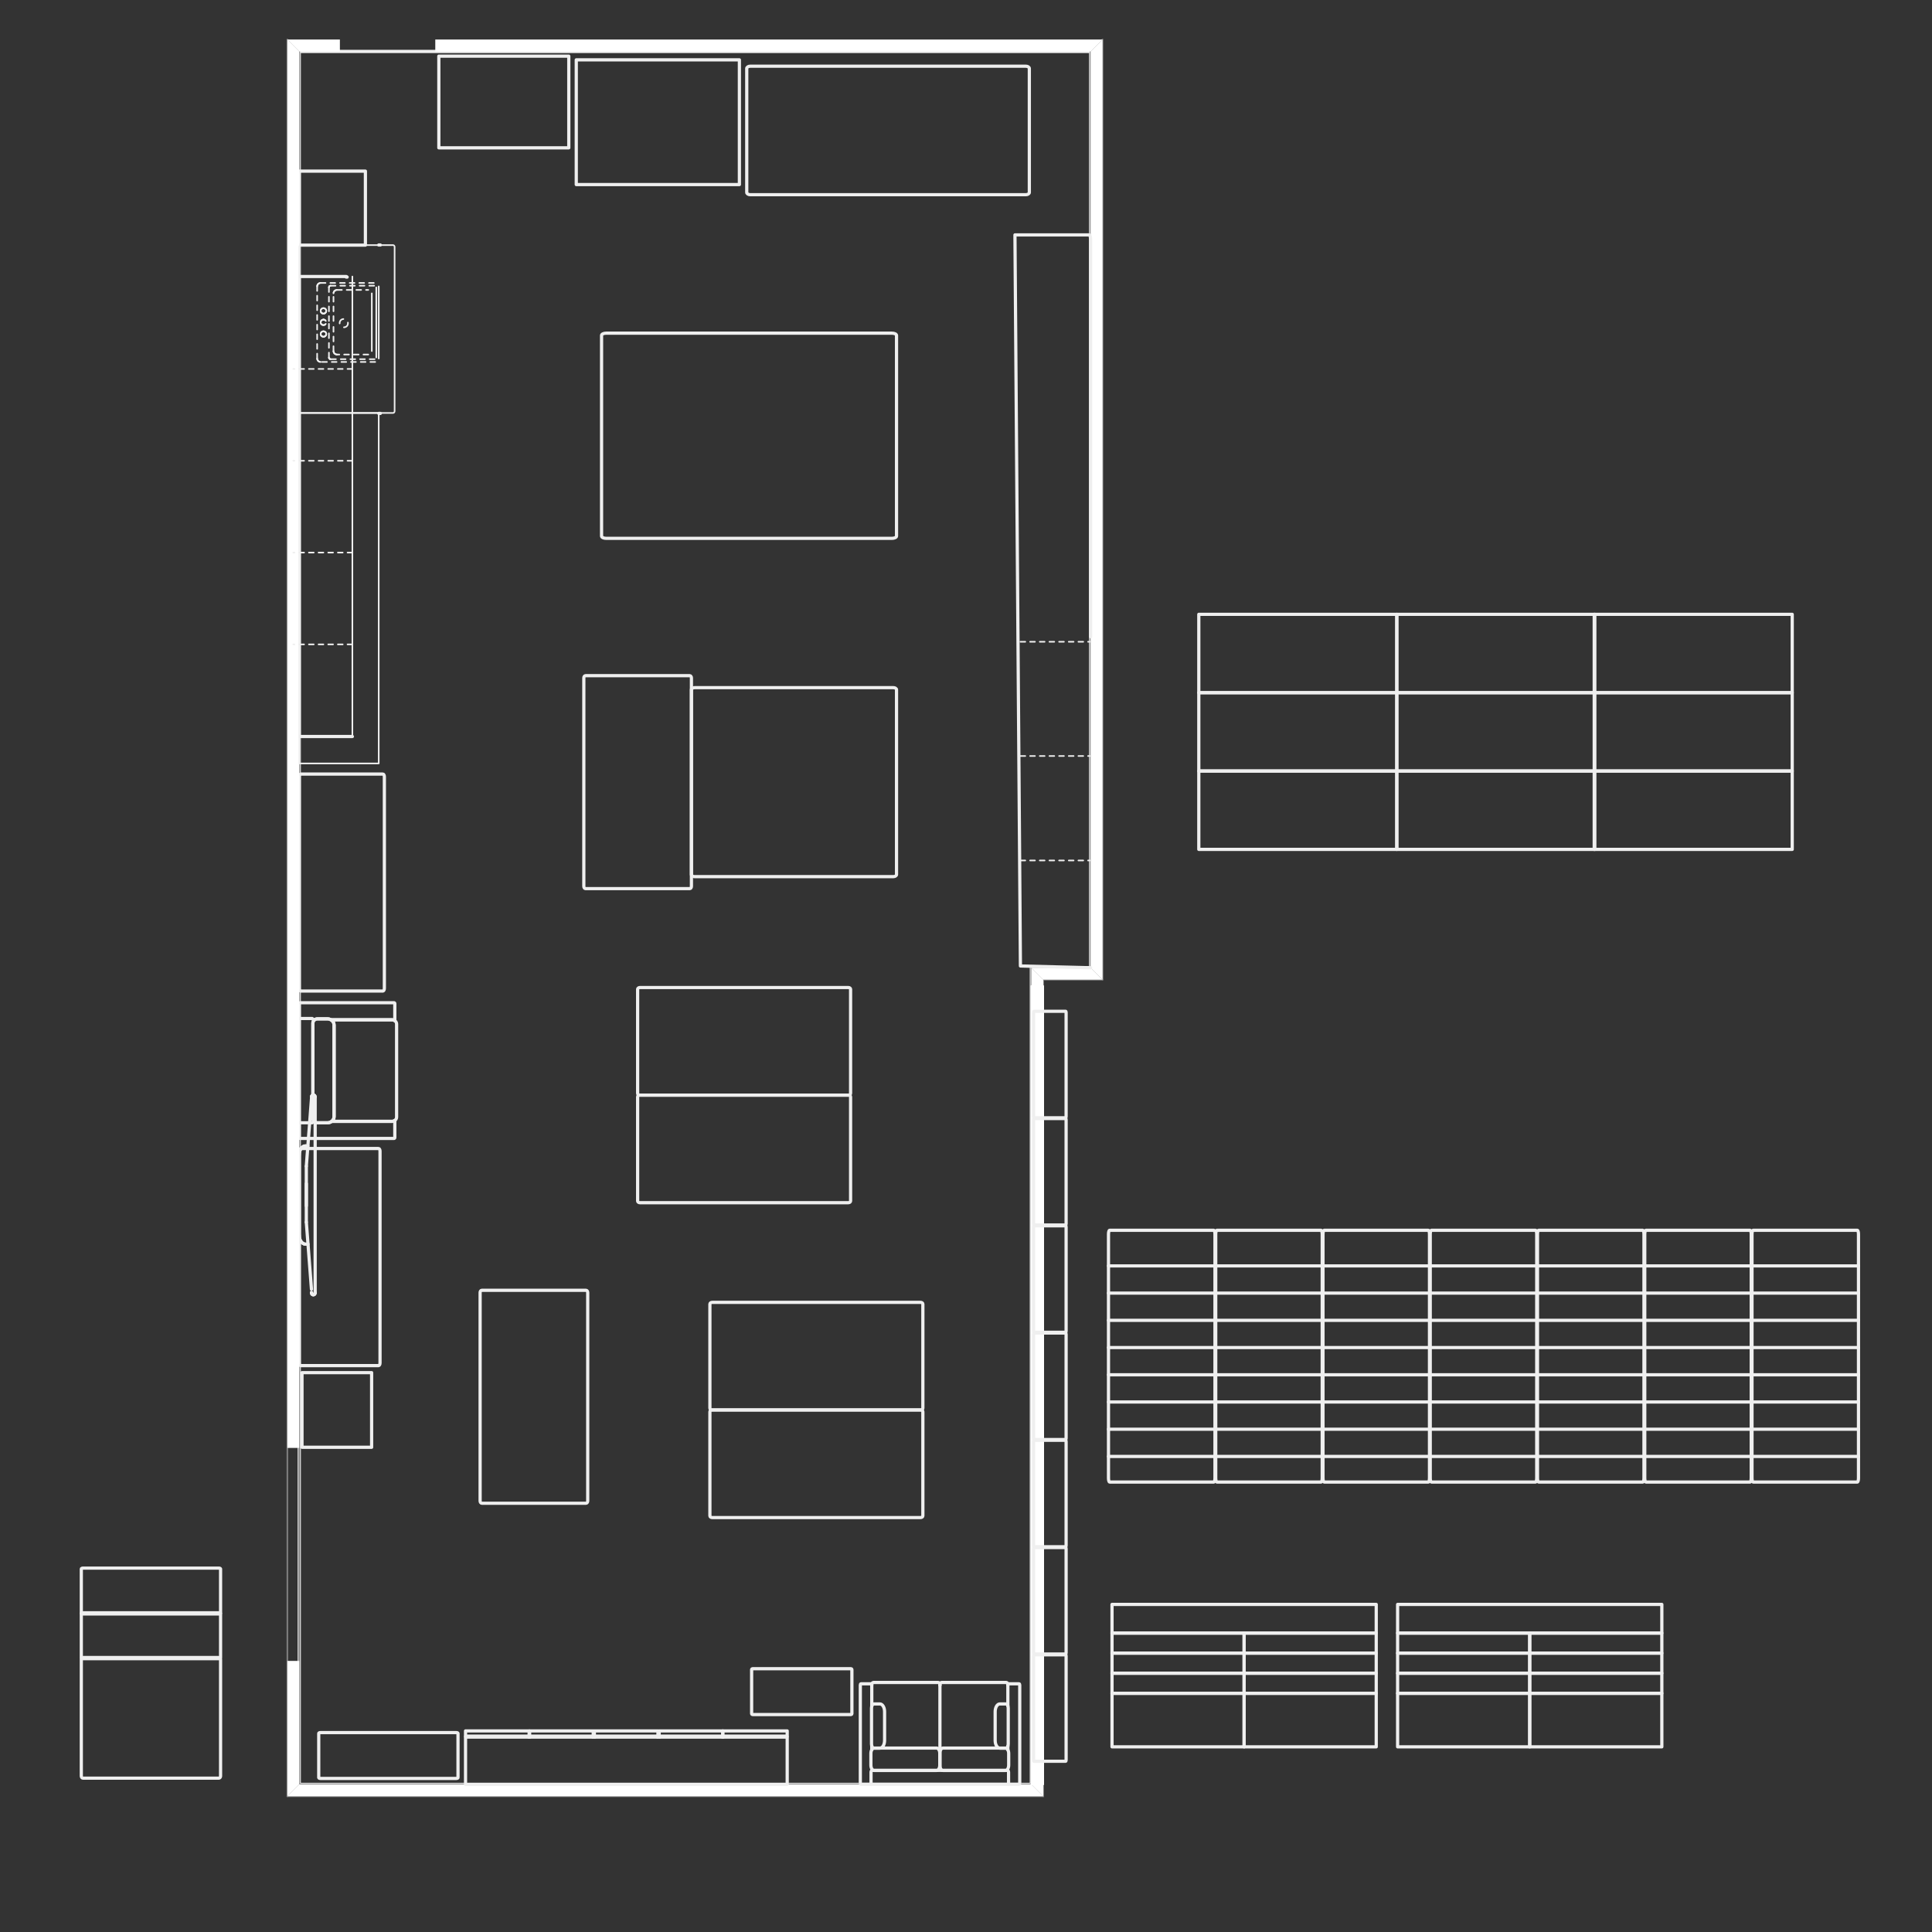 <?xml version="1.0" encoding="UTF-8"?>
<svg xmlns="http://www.w3.org/2000/svg" width="864" height="864" viewBox="0 0 864 864">
  <rect x="0" y="0" width="864" height="864" fill="#333333" stroke="none"/>
  <defs>
    <style>
      .cls-1 {
        stroke: gray;
      }

      .cls-1, .cls-2, .cls-3, .cls-4, .cls-5, .cls-6, .cls-7 {
        fill: none;
        stroke-linecap: round;
        stroke-linejoin: round;
      }

      .cls-1, .cls-4, .cls-5 {
        stroke-width: .71px;
      }

      .cls-8 {
        fill-rule: evenodd;
      }

      .cls-8, .cls-9 {
        fill: #fff;
      }

      .cls-2 {
        stroke-dasharray: 2.16;
      }

      .cls-2, .cls-3 {
        stroke-width: .71px;
      }

      .cls-2, .cls-3, .cls-5, .cls-6, .cls-7 {
        stroke: #efefef;
      }

      .cls-3 {
        stroke-dasharray: 2.88;
      }

      .cls-4 {
        stroke: #fff;
      }

      .cls-6 {
        stroke-width: .72px;
      }

      .cls-7 {
        stroke-width: 1.44px;
      }
    </style>
  </defs>
  <g id="Poly-Rooms">
    <g id="LWPOLYLINE">
      <polyline class="cls-7" points="133.83 23.01 133.83 797.99 461.23 797.99 461.23 432.79 487.74 432.79 487.74 23.01 133.83 23.01"/>
    </g>
  </g>
  <g id="Poly-Walls">
    <g id="LWPOLYLINE-2" data-name="LWPOLYLINE">
      <polyline class="cls-1" points="133.83 797.99 133.83 23.01 128.51 17.68 128.51 803.31 133.83 797.99"/>
    </g>
    <g id="LWPOLYLINE-3" data-name="LWPOLYLINE">
      <polyline class="cls-1" points="487.74 23.01 487.74 432.79 493.06 438.11 493.06 17.68 487.74 23.01"/>
    </g>
    <g id="LWPOLYLINE-4" data-name="LWPOLYLINE">
      <polyline class="cls-1" points="461.23 432.79 461.23 797.99 466.55 803.31 466.55 438.11 461.23 432.79"/>
    </g>
    <g id="LWPOLYLINE-5" data-name="LWPOLYLINE">
      <polyline class="cls-1" points="461.23 797.99 133.83 797.99 128.51 803.31 466.55 803.31 461.23 797.99"/>
    </g>
    <g id="LWPOLYLINE-6" data-name="LWPOLYLINE">
      <polyline class="cls-1" points="487.74 432.79 461.23 432.79 466.55 438.11 493.06 438.11 487.74 432.79"/>
    </g>
  </g>
  <g id="Poly-WallsHatch">
    <g id="HATCH">
      <polygon class="cls-8" points="487.74 23.01 487.74 432.79 493.06 438.11 493.06 17.68 487.74 23.01"/>
    </g>
    <g id="HATCH-2" data-name="HATCH">
      <polygon class="cls-8" points="461.23 432.79 461.23 797.99 466.55 803.31 466.55 438.11 461.23 432.79"/>
    </g>
    <g id="HATCH-3" data-name="HATCH">
      <polyline class="cls-8" points="466.55 803.31 461.23 797.99 133.83 797.99 128.51 803.31"/>
    </g>
    <g id="HATCH-4" data-name="HATCH">
      <polygon class="cls-8" points="487.74 432.79 461.23 432.79 466.55 438.11 493.06 438.11 487.74 432.79"/>
    </g>
  </g>
  <g id="Poly-Doors">
    <g id="LWPOLYLINE-7" data-name="LWPOLYLINE">
      <polyline class="cls-4" points="466.55 440.94 461.23 440.94 461.23 797.99 466.55 797.99 466.55 440.94"/>
    </g>
    <g id="HATCH-5" data-name="HATCH">
      <rect class="cls-9" x="461.23" y="440.94" width="5.32" height="357.05"/>
    </g>
    <g>
      <polygon class="cls-9" points="128.51 17.68 133.83 23.01 152 23.01 152 17.68 128.51 17.68"/>
      <polygon class="cls-9" points="493.06 17.68 194.66 17.68 194.66 23.01 487.74 23.01 493.06 17.68"/>
    </g>
  </g>
  <g id="Poly-Furniture">
    <g id="SPLINE">
      <path class="cls-7" d="M133.84,347.36v94.64c0,.66.3,1.2.67,1.2h36.71c.37,0,.67-.54.67-1.2v-94.64c0-.66-.3-1.2-.67-1.2h-36.71c-.37,0-.67.54-.67,1.2Z"/>
    </g>
    <g id="SPLINE-2" data-name="SPLINE">
      <path class="cls-7" d="M487.73,284.75V107.3c0-1.24-.27-2.25-.61-2.25h-33.23l2.45,326.94,31.39.79"/>
    </g>
    <g id="LINE">
      <line class="cls-7" x1="139.29" y1="576.57" x2="136.99" y2="546.57"/>
    </g>
    <g id="LINE-2" data-name="LINE">
      <line class="cls-7" x1="136.99" y1="546.57" x2="136.99" y2="521.53"/>
    </g>
    <g id="LINE-3" data-name="LINE">
      <line class="cls-7" x1="136.99" y1="521.53" x2="139.29" y2="491.53"/>
    </g>
    <g id="LINE-4" data-name="LINE">
      <line class="cls-7" x1="139.29" y1="491.53" x2="139.29" y2="491.53"/>
    </g>
    <g id="LINE-5" data-name="LINE">
      <line class="cls-7" x1="139.29" y1="490.71" x2="139.35" y2="490.33"/>
    </g>
    <g id="LINE-6" data-name="LINE">
      <line class="cls-7" x1="139.35" y1="490.33" x2="139.5" y2="490.02"/>
    </g>
    <g id="LINE-7" data-name="LINE">
      <line class="cls-7" x1="139.5" y1="490.02" x2="139.72" y2="489.82"/>
    </g>
    <g id="LINE-8" data-name="LINE">
      <line class="cls-7" x1="139.72" y1="489.82" x2="139.99" y2="489.74"/>
    </g>
    <g id="LINE-9" data-name="LINE">
      <line class="cls-7" x1="139.99" y1="489.74" x2="140.24" y2="489.74"/>
    </g>
    <g id="LINE-10" data-name="LINE">
      <line class="cls-7" x1="140.24" y1="489.74" x2="140.52" y2="489.82"/>
    </g>
    <g id="LINE-11" data-name="LINE">
      <line class="cls-7" x1="140.52" y1="489.82" x2="140.74" y2="490.02"/>
    </g>
    <g id="LINE-12" data-name="LINE">
      <line class="cls-7" x1="140.74" y1="490.02" x2="140.89" y2="490.33"/>
    </g>
    <g id="LINE-13" data-name="LINE">
      <line class="cls-7" x1="140.89" y1="490.33" x2="140.94" y2="490.71"/>
    </g>
    <g id="LINE-14" data-name="LINE">
      <line class="cls-7" x1="140.94" y1="490.71" x2="140.94" y2="578.02"/>
    </g>
    <g id="LINE-15" data-name="LINE">
      <line class="cls-7" x1="140.94" y1="578.02" x2="140.89" y2="578.4"/>
    </g>
    <g id="LINE-16" data-name="LINE">
      <line class="cls-7" x1="140.89" y1="578.4" x2="140.74" y2="578.71"/>
    </g>
    <g id="LINE-17" data-name="LINE">
      <line class="cls-7" x1="140.74" y1="578.71" x2="140.52" y2="578.92"/>
    </g>
    <g id="LINE-18" data-name="LINE">
      <line class="cls-7" x1="140.52" y1="578.92" x2="140.24" y2="578.99"/>
    </g>
    <g id="LINE-19" data-name="LINE">
      <line class="cls-7" x1="140.24" y1="578.99" x2="139.99" y2="578.99"/>
    </g>
    <g id="LINE-20" data-name="LINE">
      <line class="cls-7" x1="139.99" y1="578.99" x2="139.72" y2="578.92"/>
    </g>
    <g id="LINE-21" data-name="LINE">
      <line class="cls-7" x1="139.72" y1="578.92" x2="139.5" y2="578.71"/>
    </g>
    <g id="LINE-22" data-name="LINE">
      <line class="cls-7" x1="139.5" y1="578.71" x2="139.35" y2="578.4"/>
    </g>
    <g id="LINE-23" data-name="LINE">
      <line class="cls-7" x1="139.35" y1="578.4" x2="139.29" y2="578.02"/>
    </g>
    <g id="LINE-24" data-name="LINE">
      <line class="cls-7" x1="139.29" y1="578.02" x2="139.29" y2="578.02"/>
    </g>
    <g id="LINE-25" data-name="LINE">
      <line class="cls-7" x1="136.99" y1="529.33" x2="136.99" y2="539.27"/>
    </g>
    <g id="LINE-26" data-name="LINE">
      <line class="cls-7" x1="137.74" y1="556.39" x2="136.64" y2="556.39"/>
    </g>
    <g id="LINE-27" data-name="LINE">
      <line class="cls-7" x1="136.64" y1="556.39" x2="136.07" y2="556.31"/>
    </g>
    <g id="LINE-28" data-name="LINE">
      <line class="cls-7" x1="136.07" y1="556.31" x2="135.55" y2="556.08"/>
    </g>
    <g id="LINE-29" data-name="LINE">
      <line class="cls-7" x1="135.55" y1="556.08" x2="135.07" y2="555.72"/>
    </g>
    <g id="LINE-30" data-name="LINE">
      <line class="cls-7" x1="135.07" y1="555.72" x2="134.66" y2="555.25"/>
    </g>
    <g id="LINE-31" data-name="LINE">
      <line class="cls-7" x1="134.66" y1="555.25" x2="134.31" y2="554.67"/>
    </g>
    <g id="LINE-32" data-name="LINE">
      <line class="cls-7" x1="134.31" y1="554.67" x2="134.06" y2="554.01"/>
    </g>
    <g id="LINE-33" data-name="LINE">
      <line class="cls-7" x1="134.06" y1="554.01" x2="133.89" y2="553.28"/>
    </g>
    <g id="LINE-34" data-name="LINE">
      <line class="cls-7" x1="133.89" y1="553.28" x2="133.84" y2="552.5"/>
    </g>
    <g id="LINE-35" data-name="LINE">
      <line class="cls-7" x1="133.84" y1="552.5" x2="133.84" y2="516.34"/>
    </g>
    <g id="LINE-36" data-name="LINE">
      <line class="cls-7" x1="133.84" y1="516.34" x2="133.89" y2="515.56"/>
    </g>
    <g id="LINE-37" data-name="LINE">
      <line class="cls-7" x1="133.89" y1="515.56" x2="134.06" y2="514.83"/>
    </g>
    <g id="LINE-38" data-name="LINE">
      <line class="cls-7" x1="134.06" y1="514.83" x2="134.31" y2="514.17"/>
    </g>
    <g id="LINE-39" data-name="LINE">
      <line class="cls-7" x1="134.31" y1="514.17" x2="134.66" y2="513.59"/>
    </g>
    <g id="LINE-40" data-name="LINE">
      <line class="cls-7" x1="134.66" y1="513.59" x2="135.07" y2="513.12"/>
    </g>
    <g id="LINE-41" data-name="LINE">
      <line class="cls-7" x1="135.07" y1="513.12" x2="135.55" y2="512.76"/>
    </g>
    <g id="LINE-42" data-name="LINE">
      <line class="cls-7" x1="135.55" y1="512.76" x2="136.07" y2="512.53"/>
    </g>
    <g id="LINE-43" data-name="LINE">
      <line class="cls-7" x1="136.07" y1="512.53" x2="136.64" y2="512.46"/>
    </g>
    <g id="LINE-44" data-name="LINE">
      <line class="cls-7" x1="136.64" y1="512.46" x2="137.69" y2="512.46"/>
    </g>
    <g id="SPLINE-3" data-name="SPLINE">
      <path class="cls-7" d="M133.84,514.82v94.69c0,.66.28,1.2.64,1.2h34.83c.35,0,.64-.54.64-1.2v-94.69c0-.66-.28-1.2-.64-1.2h-34.83c-.35,0-.64.54-.64,1.2Z"/>
    </g>
    <g id="LWPOLYLINE-8" data-name="LWPOLYLINE">
      <polyline class="cls-7" points="157.58 329.37 133.83 329.37 133.83 123.66 154.83 123.66"/>
    </g>
    <g id="LINE-45" data-name="LINE">
      <line class="cls-7" x1="155.25" y1="123.91" x2="154.83" y2="123.91"/>
    </g>
    <g id="SPLINE-4" data-name="SPLINE">
      <path class="cls-7" d="M133.84,448.79v59.96c0,.2.18.37.39.37h41.94c.22,0,.39-.17.39-.37v-7.67c-.34.25-.77.4-1.23.4h-27c-.51.4-1.16.64-1.86.64h-4.53c-1.11,0-2.02-.85-2.02-1.9v-42.68c0-1.04.91-1.9,2.02-1.9h4.53c.57,0,1.1.16,1.55.42h27.31c.46,0,.89.15,1.23.4v-7.67c0-.2-.18-.37-.39-.37h-41.94c-.22,0-.39.17-.39.37Z"/>
    </g>
    <g id="SPLINE-5" data-name="SPLINE">
      <path class="cls-7" d="M148.03,456.06h27.31c.46,0,.89.15,1.23.4.48.35.79.89.79,1.5v41.61c0,.61-.31,1.16-.79,1.5-.34.25-.77.4-1.23.4h-27c.65-.51,1.06-1.27,1.06-2.11v-40.98c0-.98-.55-1.84-1.37-2.33Z"/>
    </g>
    <g id="SPLINE-6" data-name="SPLINE">
      <path class="cls-7" d="M141.94,455.63h4.53c.57,0,1.1.16,1.55.42.82.49,1.37,1.35,1.37,2.33v40.98c0,.85-.41,1.61-1.06,2.11-.51.4-1.16.64-1.86.64h-4.53c-.6,0-1.13-.25-1.5-.64-.32-.34-.51-.78-.51-1.26v-42.68c0-1.04.91-1.9,2.02-1.9Z"/>
    </g>
    <g id="SPLINE-7" data-name="SPLINE">
      <path class="cls-7" d="M133.84,501.85c0,.28.21.26.56.26h5.21l.83-.64"/>
    </g>
    <g id="SPLINE-8" data-name="SPLINE">
      <path class="cls-7" d="M133.84,455.74c0-.28.21-.26.56-.26h5.21l.83.64"/>
    </g>
    <g id="SPLINE-9" data-name="SPLINE">
      <path class="cls-7" d="M458.76,29.61h-123.25c-.86,0-1.56.45-1.56,1.01v55.44c0,.56.7,1.01,1.56,1.01h123.25c.86,0,1.56-.45,1.56-1.01V30.62c0-.56-.7-1.01-1.56-1.01Z"/>
    </g>
    <g id="LWPOLYLINE-9" data-name="LWPOLYLINE">
      <rect class="cls-7" x="208.19" y="776.84" width="143.85" height="21.14"/>
    </g>
    <g id="LWPOLYLINE-10" data-name="LWPOLYLINE">
      <rect class="cls-7" x="208.19" y="774.07" width="28.44" height="2.34"/>
    </g>
    <g id="LINE-46" data-name="LINE">
      <line class="cls-7" x1="208.36" y1="776.41" x2="208.36" y2="776.84"/>
    </g>
    <g id="LINE-47" data-name="LINE">
      <line class="cls-7" x1="236.43" y1="776.41" x2="236.43" y2="776.84"/>
    </g>
    <g id="LWPOLYLINE-11" data-name="LWPOLYLINE">
      <rect class="cls-7" x="236.86" y="774.07" width="28.44" height="2.34"/>
    </g>
    <g id="LINE-48" data-name="LINE">
      <line class="cls-7" x1="237.03" y1="776.41" x2="237.03" y2="776.84"/>
    </g>
    <g id="LINE-49" data-name="LINE">
      <line class="cls-7" x1="265.1" y1="776.41" x2="265.1" y2="776.84"/>
    </g>
    <g id="LWPOLYLINE-12" data-name="LWPOLYLINE">
      <rect class="cls-7" x="265.8" y="774.07" width="28.44" height="2.34"/>
    </g>
    <g id="LINE-50" data-name="LINE">
      <line class="cls-7" x1="265.99" y1="776.41" x2="265.99" y2="776.84"/>
    </g>
    <g id="LINE-51" data-name="LINE">
      <line class="cls-7" x1="294.04" y1="776.41" x2="294.04" y2="776.84"/>
    </g>
    <g id="LWPOLYLINE-13" data-name="LWPOLYLINE">
      <rect class="cls-7" x="294.79" y="774.07" width="28.44" height="2.34"/>
    </g>
    <g id="LINE-52" data-name="LINE">
      <line class="cls-7" x1="294.97" y1="776.41" x2="294.97" y2="776.84"/>
    </g>
    <g id="LINE-53" data-name="LINE">
      <line class="cls-7" x1="323.02" y1="776.41" x2="323.02" y2="776.84"/>
    </g>
    <g id="LWPOLYLINE-14" data-name="LWPOLYLINE">
      <rect class="cls-7" x="323.23" y="774.07" width="28.81" height="2.34"/>
    </g>
    <g id="LINE-54" data-name="LINE">
      <line class="cls-7" x1="323.4" y1="776.41" x2="323.4" y2="776.84"/>
    </g>
    <g id="LINE-55" data-name="LINE">
      <line class="cls-7" x1="351.84" y1="776.41" x2="351.84" y2="776.84"/>
    </g>
    <g>
      <rect class="cls-7" x="487.74" y="287" width="0" height="145.78"/>
      <rect class="cls-7" x="461.19" y="432.78" width="26.54" height="0"/>
    </g>
    <g id="LWPOLYLINE-15" data-name="LWPOLYLINE">
      <rect class="cls-7" x="133.83" y="76.53" width="29.58" height="33.09"/>
    </g>
    <g id="SPLINE-10" data-name="SPLINE">
      <path class="cls-7" d="M262.83,578.06v93.16c0,.58-.34,1.04-.76,1.04h-46.6c-.42,0-.76-.47-.76-1.04v-93.16c0-.58.34-1.04.76-1.04h46.6c.42,0,.76.47.76,1.04Z"/>
    </g>
    <g id="SPLINE-11" data-name="SPLINE">
      <path class="cls-7" d="M318.51,630.54h93.16c.58,0,1.04.34,1.04.76v46.6c0,.42-.47.76-1.04.76h-93.16c-.58,0-1.04-.34-1.04-.76v-46.6c0-.42.47-.76,1.04-.76Z"/>
    </g>
    <g id="SPLINE-12" data-name="SPLINE">
      <path class="cls-7" d="M318.51,582.42h93.16c.58,0,1.04.34,1.04.76v46.6c0,.42-.47.76-1.04.76h-93.16c-.58,0-1.04-.34-1.04-.76v-46.6c0-.42.47-.76,1.04-.76Z"/>
    </g>
    <g id="SPLINE-13" data-name="SPLINE">
      <path class="cls-7" d="M286.19,489.74h93.16c.58,0,1.04.34,1.04.76v46.6c0,.42-.47.76-1.04.76h-93.16c-.58,0-1.04-.34-1.04-.76v-46.6c0-.42.47-.76,1.04-.76Z"/>
    </g>
    <g id="SPLINE-14" data-name="SPLINE">
      <path class="cls-7" d="M286.19,441.63h93.16c.58,0,1.04.34,1.04.76v46.6c0,.42-.47.76-1.04.76h-93.16c-.58,0-1.04-.34-1.04-.76v-46.6c0-.42.47-.76,1.04-.76Z"/>
    </g>
    <g id="SPLINE-15" data-name="SPLINE">
      <path class="cls-7" d="M309.21,303.2v93.16c0,.58-.34,1.04-.76,1.04h-46.6c-.42,0-.76-.47-.76-1.04v-93.16c0-.58.34-1.04.76-1.04h46.6c.42,0,.76.47.76,1.04Z"/>
    </g>
    <g id="SPLINE-16" data-name="SPLINE">
      <path class="cls-7" d="M400.93,308.45v82.66c0,.51-.65.93-1.44.93h-88.84c-.8,0-1.44-.41-1.44-.93v-82.66c0-.51.65-.93,1.44-.93h88.84c.8,0,1.44.41,1.44.93Z"/>
    </g>
    <g id="SPLINE-17" data-name="SPLINE">
      <path class="cls-7" d="M400.93,149.99v89.76c0,.55-.93,1-2.07,1h-127.77c-1.14,0-2.07-.45-2.07-1v-89.76c0-.55.93-1,2.07-1h127.76c1.15,0,2.07.45,2.07,1Z"/>
    </g>
    <g id="SPLINE-18" data-name="SPLINE">
      <path class="cls-7" d="M476.77,740.55v46.58c0,.29-.1.52-.23.52h-14.09c-.13,0-.23-.23-.23-.52v-46.58c0-.29.1-.52.23-.52h14.09c.13,0,.23.23.23.52Z"/>
    </g>
    <g id="SPLINE-19" data-name="SPLINE">
      <path class="cls-7" d="M476.77,692.58v46.58c0,.29-.1.52-.23.52h-14.09c-.13,0-.23-.23-.23-.52v-46.58c0-.29.1-.52.23-.52h14.09c.13,0,.23.23.23.52Z"/>
    </g>
    <g id="SPLINE-20" data-name="SPLINE">
      <path class="cls-7" d="M476.77,644.62v46.58c0,.29-.1.52-.23.52h-14.09c-.13,0-.23-.23-.23-.52v-46.58c0-.29.1-.52.23-.52h14.09c.13,0,.23.23.23.52Z"/>
    </g>
    <g id="SPLINE-21" data-name="SPLINE">
      <path class="cls-7" d="M476.77,596.66v46.58c0,.29-.1.52-.23.52h-14.09c-.13,0-.23-.23-.23-.52v-46.58c0-.29.1-.52.23-.52h14.09c.13,0,.23.23.23.52Z"/>
    </g>
    <g id="SPLINE-22" data-name="SPLINE">
      <path class="cls-7" d="M476.77,548.7v46.58c0,.29-.1.52-.23.52h-14.09c-.13,0-.23-.23-.23-.52v-46.58c0-.29.1-.52.23-.52h14.09c.13,0,.23.23.23.52Z"/>
    </g>
    <g id="SPLINE-23" data-name="SPLINE">
      <path class="cls-7" d="M476.77,500.73v46.58c0,.29-.1.52-.23.52h-14.09c-.13,0-.23-.23-.23-.52v-46.58c0-.29.1-.52.23-.52h14.09c.13,0,.23.23.23.52Z"/>
    </g>
    <g id="SPLINE-24" data-name="SPLINE">
      <path class="cls-7" d="M476.77,452.77v46.58c0,.29-.1.52-.23.52h-14.09c-.13,0-.23-.23-.23-.52v-46.58c0-.29.1-.52.23-.52h14.09c.13,0,.23.23.23.52Z"/>
    </g>
    <g id="SPLINE-25" data-name="SPLINE">
      <path class="cls-7" d="M784.02,550.18h46.58c.29,0,.52.79.52,1.77v109.06c0,.98-.23,1.77-.52,1.77h-46.58c-.29,0-.52-.79-.52-1.77v-109.06c0-.98.23-1.77.52-1.77Z"/>
    </g>
    <g id="SPLINE-26" data-name="SPLINE">
      <path class="cls-7" d="M736.06,550.18h46.58c.29,0,.52.79.52,1.77v109.06c0,.98-.23,1.77-.52,1.77h-46.58c-.29,0-.52-.79-.52-1.77v-109.06c0-.98.23-1.77.52-1.77Z"/>
    </g>
    <g id="SPLINE-27" data-name="SPLINE">
      <path class="cls-7" d="M688.09,550.18h46.58c.29,0,.52.79.52,1.77v109.06c0,.98-.23,1.77-.52,1.77h-46.58c-.29,0-.52-.79-.52-1.77v-109.06c0-.98.23-1.77.52-1.77Z"/>
    </g>
    <g id="SPLINE-28" data-name="SPLINE">
      <path class="cls-7" d="M640.13,550.18h46.58c.29,0,.52.79.52,1.77v109.06c0,.98-.23,1.77-.52,1.77h-46.58c-.29,0-.52-.79-.52-1.77v-109.06c0-.98.23-1.77.52-1.77Z"/>
    </g>
    <g id="SPLINE-29" data-name="SPLINE">
      <path class="cls-7" d="M592.17,550.18h46.58c.29,0,.52.79.52,1.77v109.06c0,.98-.23,1.77-.52,1.77h-46.58c-.29,0-.52-.79-.52-1.77v-109.06c0-.98.23-1.77.52-1.77Z"/>
    </g>
    <g id="SPLINE-30" data-name="SPLINE">
      <path class="cls-7" d="M544.2,550.18h46.58c.29,0,.52.79.52,1.77v109.06c0,.98-.23,1.77-.52,1.77h-46.58c-.29,0-.52-.79-.52-1.77v-109.06c0-.98.23-1.77.52-1.77Z"/>
    </g>
    <g id="SPLINE-31" data-name="SPLINE">
      <path class="cls-7" d="M496.24,550.18h46.58c.29,0,.52.79.52,1.77v109.06c0,.98-.23,1.77-.52,1.77h-46.58c-.29,0-.52-.79-.52-1.77v-109.06c0-.98.23-1.77.52-1.77Z"/>
    </g>
    <g>
      <polygon class="cls-9" points="133.83 23.01 128.51 17.68 128.51 647.52 133.83 647.52 133.83 23.01"/>
      <polygon class="cls-9" points="128.51 803.31 133.83 797.99 133.83 742.77 128.51 742.77 128.51 803.31"/>
    </g>
    <g id="SPLINE-32" data-name="SPLINE">
      <path class="cls-7" d="M451.03,797.99v-5.46c0-.45-.22-.81-.49-.81h-60.52c-.27,0-.49.36-.49.81v5.46"/>
    </g>
    <g id="SPLINE-33" data-name="SPLINE">
      <path class="cls-7" d="M421.71,791.76h27.95c.79,0,1.43-1.07,1.43-2.39v-5.23c0-1.32-.64-2.39-1.43-2.39h-27.95c-.79,0-1.43,1.07-1.43,2.39v5.23c0,1.32.64,2.39,1.43,2.39Z"/>
    </g>
    <g id="SPLINE-34" data-name="SPLINE">
      <path class="cls-7" d="M390.9,791.76h27.95c.79,0,1.43-1.07,1.43-2.39v-5.23c0-1.32-.64-2.39-1.43-2.39h-27.95c-.79,0-1.43,1.07-1.43,2.39v5.23c0,1.32.64,2.39,1.43,2.39Z"/>
    </g>
    <g id="SPLINE-35" data-name="SPLINE">
      <path class="cls-7" d="M449.81,781.78h-2.69c-1.15,0-2.08-1.56-2.08-3.47v-12.83c0-1.92.93-3.47,2.08-3.47h2.69c.59,0,1.07.8,1.07,1.78v16.2c0,.98-.48,1.78-1.07,1.78Z"/>
    </g>
    <g id="SPLINE-36" data-name="SPLINE">
      <path class="cls-7" d="M390.82,762.01h2.69c1.15,0,2.08,1.56,2.08,3.47v12.83c0,1.92-.93,3.47-2.08,3.47h-2.69c-.59,0-1.07-.8-1.07-1.78v-16.2c0-.98.48-1.78,1.07-1.78Z"/>
    </g>
    <g id="SPLINE-37" data-name="SPLINE">
      <line class="cls-7" x1="389.86" y1="753.58" x2="389.86" y2="763.01"/>
    </g>
    <g id="SPLINE-38" data-name="SPLINE">
      <line class="cls-7" x1="389.86" y1="780.78" x2="389.86" y2="782.5"/>
    </g>
    <g id="SPLINE-39" data-name="SPLINE">
      <line class="cls-7" x1="450.72" y1="782.54" x2="450.72" y2="780.89"/>
    </g>
    <g id="SPLINE-40" data-name="SPLINE">
      <line class="cls-7" x1="450.72" y1="762.88" x2="450.72" y2="753.58"/>
    </g>
    <g id="SPLINE-41" data-name="SPLINE">
      <line class="cls-7" x1="420.34" y1="753.58" x2="420.34" y2="790.29"/>
    </g>
    <g id="SPLINE-42" data-name="SPLINE">
      <path class="cls-7" d="M389.86,753.58c0-.64.31-1.17.7-1.17h29.09c.38,0,.7.52.7,1.17"/>
    </g>
    <g id="SPLINE-43" data-name="SPLINE">
      <path class="cls-7" d="M420.34,753.58c0-.64.31-1.17.69-1.17h28.99c.38,0,.69.52.69,1.17"/>
    </g>
    <g id="SPLINE-44" data-name="SPLINE">
      <path class="cls-7" d="M389.86,753h-4.83c-.16,0-.29.22-.29.49v43.95c0,.27.13.49.29.49h70.71c.16,0,.29-.22.29-.49v-43.95c0-.27-.13-.49-.29-.49h-5.11"/>
    </g>
    <g id="SPLINE-45" data-name="SPLINE">
      <path class="cls-7" d="M336.68,766.76h43.74c.31,0,.55-.16.55-.36v-19.79c0-.2-.25-.36-.55-.36h-43.74c-.31,0-.55.16-.55.36v19.79c0,.2.25.36.55.36Z"/>
    </g>
    <g id="SPLINE-46" data-name="SPLINE">
      <path class="cls-7" d="M143.31,795.33h60.74c.42,0,.77-.16.77-.36v-19.79c0-.2-.34-.36-.77-.36h-60.74c-.42,0-.77.16-.77.36v19.79c0,.2.34.36.77.36Z"/>
    </g>
    <g id="SPLINE-47" data-name="SPLINE">
      <path class="cls-7" d="M37.13,795.2h60.74c.42,0,.77-.43.77-.95v-52.04c0-.52-.34-.95-.77-.95h-60.74c-.42,0-.77.43-.77.95v52.04c0,.52.34.95.77.95Z"/>
    </g>
    <g id="SPLINE-48" data-name="SPLINE">
      <path class="cls-7" d="M37.13,741.77h60.74c.42,0,.77-.16.77-.36v-19.79c0-.2-.34-.36-.77-.36h-60.74c-.42,0-.77.16-.77.36v19.79c0,.2.34.36.77.36Z"/>
    </g>
    <g id="SPLINE-49" data-name="SPLINE">
      <path class="cls-7" d="M37.13,721.78h60.74c.42,0,.77-.16.77-.36v-19.79c0-.2-.34-.36-.77-.36h-60.74c-.42,0-.77.16-.77.36v19.79c0,.2.34.36.77.36Z"/>
    </g>
    <g id="LINE-56" data-name="LINE">
      <line class="cls-6" x1="169.38" y1="128.08" x2="169.38" y2="160.32"/>
    </g>
    <g id="LINE-57" data-name="LINE">
      <line class="cls-2" x1="167.8" y1="161.87" x2="143.41" y2="161.87"/>
    </g>
    <g id="LINE-58" data-name="LINE">
      <line class="cls-2" x1="143.41" y1="161.87" x2="143.09" y2="161.84"/>
    </g>
    <g id="LINE-59" data-name="LINE">
      <line class="cls-2" x1="143.09" y1="161.84" x2="142.79" y2="161.75"/>
    </g>
    <g id="LINE-60" data-name="LINE">
      <line class="cls-2" x1="142.79" y1="161.75" x2="142.53" y2="161.6"/>
    </g>
    <g id="LINE-61" data-name="LINE">
      <line class="cls-2" x1="142.53" y1="161.6" x2="142.29" y2="161.42"/>
    </g>
    <g id="LINE-62" data-name="LINE">
      <line class="cls-2" x1="142.29" y1="161.42" x2="142.1" y2="161.19"/>
    </g>
    <g id="LINE-63" data-name="LINE">
      <line class="cls-2" x1="142.1" y1="161.19" x2="141.96" y2="160.92"/>
    </g>
    <g id="LINE-64" data-name="LINE">
      <line class="cls-2" x1="141.96" y1="160.92" x2="141.86" y2="160.63"/>
    </g>
    <g id="LINE-65" data-name="LINE">
      <line class="cls-2" x1="141.86" y1="160.63" x2="141.83" y2="160.32"/>
    </g>
    <g id="LINE-66" data-name="LINE">
      <line class="cls-2" x1="141.83" y1="160.32" x2="141.83" y2="128.08"/>
    </g>
    <g id="LINE-67" data-name="LINE">
      <line class="cls-2" x1="141.83" y1="128.08" x2="141.86" y2="127.76"/>
    </g>
    <g id="LINE-68" data-name="LINE">
      <line class="cls-2" x1="141.86" y1="127.76" x2="141.96" y2="127.47"/>
    </g>
    <g id="LINE-69" data-name="LINE">
      <line class="cls-2" x1="141.96" y1="127.47" x2="142.1" y2="127.21"/>
    </g>
    <g id="LINE-70" data-name="LINE">
      <line class="cls-2" x1="142.1" y1="127.21" x2="142.29" y2="126.98"/>
    </g>
    <g id="LINE-71" data-name="LINE">
      <line class="cls-2" x1="142.29" y1="126.98" x2="142.53" y2="126.79"/>
    </g>
    <g id="LINE-72" data-name="LINE">
      <line class="cls-2" x1="142.53" y1="126.79" x2="142.79" y2="126.65"/>
    </g>
    <g id="LINE-73" data-name="LINE">
      <line class="cls-2" x1="142.79" y1="126.65" x2="143.09" y2="126.56"/>
    </g>
    <g id="LINE-74" data-name="LINE">
      <line class="cls-2" x1="143.09" y1="126.56" x2="143.41" y2="126.53"/>
    </g>
    <g id="LINE-75" data-name="LINE">
      <line class="cls-2" x1="143.41" y1="126.53" x2="167.8" y2="126.53"/>
    </g>
    <g id="LINE-76" data-name="LINE">
      <line class="cls-2" x1="147.1" y1="143.54" x2="147.1" y2="128.54"/>
    </g>
    <g id="LINE-77" data-name="LINE">
      <line class="cls-2" x1="147.1" y1="128.54" x2="147.11" y2="128.38"/>
    </g>
    <g id="LINE-78" data-name="LINE">
      <line class="cls-2" x1="147.11" y1="128.38" x2="147.16" y2="128.24"/>
    </g>
    <g id="LINE-79" data-name="LINE">
      <line class="cls-2" x1="147.16" y1="128.24" x2="147.23" y2="128.11"/>
    </g>
    <g id="LINE-80" data-name="LINE">
      <line class="cls-2" x1="147.23" y1="128.11" x2="147.32" y2="128"/>
    </g>
    <g id="LINE-81" data-name="LINE">
      <line class="cls-2" x1="147.32" y1="128" x2="147.44" y2="127.9"/>
    </g>
    <g id="LINE-82" data-name="LINE">
      <line class="cls-2" x1="147.44" y1="127.9" x2="147.57" y2="127.83"/>
    </g>
    <g id="LINE-83" data-name="LINE">
      <line class="cls-2" x1="147.57" y1="127.83" x2="147.72" y2="127.79"/>
    </g>
    <g id="LINE-84" data-name="LINE">
      <line class="cls-2" x1="147.72" y1="127.79" x2="147.87" y2="127.77"/>
    </g>
    <g id="LINE-85" data-name="LINE">
      <line class="cls-2" x1="147.87" y1="127.77" x2="167.5" y2="127.77"/>
    </g>
    <g id="LINE-86" data-name="LINE">
      <line class="cls-6" x1="168.28" y1="128.54" x2="168.28" y2="159.86"/>
    </g>
    <g id="LINE-87" data-name="LINE">
      <line class="cls-2" x1="167.5" y1="160.62" x2="147.87" y2="160.62"/>
    </g>
    <g id="LINE-88" data-name="LINE">
      <line class="cls-2" x1="147.87" y1="160.62" x2="147.72" y2="160.61"/>
    </g>
    <g id="LINE-89" data-name="LINE">
      <line class="cls-2" x1="147.72" y1="160.61" x2="147.57" y2="160.56"/>
    </g>
    <g id="LINE-90" data-name="LINE">
      <line class="cls-2" x1="147.57" y1="160.56" x2="147.44" y2="160.49"/>
    </g>
    <g id="LINE-91" data-name="LINE">
      <line class="cls-2" x1="147.44" y1="160.49" x2="147.32" y2="160.4"/>
    </g>
    <g id="LINE-92" data-name="LINE">
      <line class="cls-2" x1="147.32" y1="160.4" x2="147.23" y2="160.29"/>
    </g>
    <g id="LINE-93" data-name="LINE">
      <line class="cls-2" x1="147.23" y1="160.29" x2="147.16" y2="160.16"/>
    </g>
    <g id="LINE-94" data-name="LINE">
      <line class="cls-2" x1="147.16" y1="160.16" x2="147.11" y2="160.01"/>
    </g>
    <g id="LINE-95" data-name="LINE">
      <line class="cls-2" x1="147.11" y1="160.01" x2="147.1" y2="159.86"/>
    </g>
    <g id="LINE-96" data-name="LINE">
      <line class="cls-2" x1="147.1" y1="159.86" x2="147.1" y2="144.83"/>
    </g>
    <g id="LINE-97" data-name="LINE">
      <line class="cls-3" x1="144.65" y1="142.94" x2="144.82" y2="142.95"/>
    </g>
    <g id="LINE-98" data-name="LINE">
      <line class="cls-3" x1="144.82" y1="142.95" x2="144.98" y2="142.98"/>
    </g>
    <g id="LINE-99" data-name="LINE">
      <line class="cls-2" x1="144.98" y1="142.98" x2="145.13" y2="143.03"/>
    </g>
    <g id="LINE-100" data-name="LINE">
      <line class="cls-2" x1="145.13" y1="143.03" x2="145.28" y2="143.1"/>
    </g>
    <g id="LINE-101" data-name="LINE">
      <line class="cls-2" x1="145.28" y1="143.1" x2="145.53" y2="143.29"/>
    </g>
    <g id="LINE-102" data-name="LINE">
      <line class="cls-2" x1="145.53" y1="143.29" x2="145.72" y2="143.54"/>
    </g>
    <g id="LINE-103" data-name="LINE">
      <line class="cls-2" x1="145.69" y1="144.83" x2="145.49" y2="145.06"/>
    </g>
    <g id="LINE-104" data-name="LINE">
      <line class="cls-2" x1="145.49" y1="145.06" x2="145.25" y2="145.23"/>
    </g>
    <g id="LINE-105" data-name="LINE">
      <line class="cls-2" x1="145.25" y1="145.23" x2="144.97" y2="145.34"/>
    </g>
    <g id="LINE-106" data-name="LINE">
      <line class="cls-3" x1="144.97" y1="145.34" x2="144.65" y2="145.38"/>
    </g>
    <g id="LINE-107" data-name="LINE">
      <line class="cls-3" x1="144.65" y1="145.38" x2="144.4" y2="145.36"/>
    </g>
    <g id="LINE-108" data-name="LINE">
      <line class="cls-3" x1="144.4" y1="145.36" x2="144.17" y2="145.28"/>
    </g>
    <g id="LINE-109" data-name="LINE">
      <line class="cls-3" x1="144.17" y1="145.28" x2="143.96" y2="145.17"/>
    </g>
    <g id="LINE-110" data-name="LINE">
      <line class="cls-3" x1="143.96" y1="145.17" x2="143.77" y2="145.02"/>
    </g>
    <g id="LINE-111" data-name="LINE">
      <line class="cls-3" x1="143.77" y1="145.02" x2="143.62" y2="144.84"/>
    </g>
    <g id="LINE-112" data-name="LINE">
      <line class="cls-3" x1="143.62" y1="144.84" x2="143.51" y2="144.64"/>
    </g>
    <g id="LINE-113" data-name="LINE">
      <line class="cls-2" x1="143.51" y1="144.64" x2="143.43" y2="144.41"/>
    </g>
    <g id="LINE-114" data-name="LINE">
      <line class="cls-2" x1="143.43" y1="144.41" x2="143.41" y2="144.16"/>
    </g>
    <g id="LINE-115" data-name="LINE">
      <line class="cls-2" x1="143.41" y1="144.16" x2="143.43" y2="143.91"/>
    </g>
    <g id="LINE-116" data-name="LINE">
      <line class="cls-2" x1="143.43" y1="143.91" x2="143.51" y2="143.69"/>
    </g>
    <g id="LINE-117" data-name="LINE">
      <line class="cls-3" x1="143.51" y1="143.69" x2="143.62" y2="143.48"/>
    </g>
    <g id="LINE-118" data-name="LINE">
      <line class="cls-3" x1="143.62" y1="143.48" x2="143.77" y2="143.3"/>
    </g>
    <g id="LINE-119" data-name="LINE">
      <line class="cls-3" x1="143.77" y1="143.3" x2="143.96" y2="143.15"/>
    </g>
    <g id="LINE-120" data-name="LINE">
      <line class="cls-3" x1="143.96" y1="143.15" x2="144.17" y2="143.04"/>
    </g>
    <g id="LINE-121" data-name="LINE">
      <line class="cls-3" x1="144.17" y1="143.04" x2="144.4" y2="142.96"/>
    </g>
    <g id="LINE-122" data-name="LINE">
      <line class="cls-3" x1="144.4" y1="142.96" x2="144.65" y2="142.94"/>
    </g>
    <g id="LINE-123" data-name="LINE">
      <line class="cls-3" x1="144.65" y1="142.94" x2="144.65" y2="142.94"/>
    </g>
    <g id="LINE-124" data-name="LINE">
      <line class="cls-2" x1="145.9" y1="139.03" x2="145.87" y2="138.78"/>
    </g>
    <g id="LINE-125" data-name="LINE">
      <line class="cls-2" x1="145.87" y1="138.78" x2="145.8" y2="138.55"/>
    </g>
    <g id="LINE-126" data-name="LINE">
      <line class="cls-2" x1="145.8" y1="138.55" x2="145.68" y2="138.34"/>
    </g>
    <g id="LINE-127" data-name="LINE">
      <line class="cls-2" x1="145.68" y1="138.34" x2="145.53" y2="138.16"/>
    </g>
    <g id="LINE-128" data-name="LINE">
      <line class="cls-2" x1="145.53" y1="138.16" x2="145.35" y2="138.01"/>
    </g>
    <g id="LINE-129" data-name="LINE">
      <line class="cls-2" x1="145.35" y1="138.01" x2="145.14" y2="137.9"/>
    </g>
    <g id="LINE-130" data-name="LINE">
      <line class="cls-3" x1="145.14" y1="137.9" x2="144.9" y2="137.83"/>
    </g>
    <g id="LINE-131" data-name="LINE">
      <line class="cls-3" x1="144.9" y1="137.83" x2="144.65" y2="137.81"/>
    </g>
    <g id="LINE-132" data-name="LINE">
      <line class="cls-3" x1="144.65" y1="137.81" x2="144.4" y2="137.83"/>
    </g>
    <g id="LINE-133" data-name="LINE">
      <line class="cls-3" x1="144.4" y1="137.83" x2="144.17" y2="137.9"/>
    </g>
    <g id="LINE-134" data-name="LINE">
      <line class="cls-3" x1="144.17" y1="137.9" x2="143.96" y2="138.01"/>
    </g>
    <g id="LINE-135" data-name="LINE">
      <line class="cls-3" x1="143.96" y1="138.01" x2="143.77" y2="138.16"/>
    </g>
    <g id="LINE-136" data-name="LINE">
      <line class="cls-3" x1="143.77" y1="138.16" x2="143.62" y2="138.34"/>
    </g>
    <g id="LINE-137" data-name="LINE">
      <line class="cls-3" x1="143.62" y1="138.34" x2="143.51" y2="138.55"/>
    </g>
    <g id="LINE-138" data-name="LINE">
      <line class="cls-2" x1="143.51" y1="138.55" x2="143.43" y2="138.78"/>
    </g>
    <g id="LINE-139" data-name="LINE">
      <line class="cls-2" x1="143.43" y1="138.78" x2="143.41" y2="139.03"/>
    </g>
    <g id="LINE-140" data-name="LINE">
      <line class="cls-2" x1="143.41" y1="139.03" x2="143.43" y2="139.27"/>
    </g>
    <g id="LINE-141" data-name="LINE">
      <line class="cls-2" x1="143.43" y1="139.27" x2="143.51" y2="139.5"/>
    </g>
    <g id="LINE-142" data-name="LINE">
      <line class="cls-3" x1="143.51" y1="139.5" x2="143.62" y2="139.71"/>
    </g>
    <g id="LINE-143" data-name="LINE">
      <line class="cls-3" x1="143.62" y1="139.71" x2="143.77" y2="139.89"/>
    </g>
    <g id="LINE-144" data-name="LINE">
      <line class="cls-3" x1="143.77" y1="139.89" x2="143.96" y2="140.04"/>
    </g>
    <g id="LINE-145" data-name="LINE">
      <line class="cls-3" x1="143.96" y1="140.04" x2="144.17" y2="140.15"/>
    </g>
    <g id="LINE-146" data-name="LINE">
      <line class="cls-3" x1="144.17" y1="140.15" x2="144.4" y2="140.22"/>
    </g>
    <g id="LINE-147" data-name="LINE">
      <line class="cls-3" x1="144.4" y1="140.22" x2="144.65" y2="140.25"/>
    </g>
    <g id="LINE-148" data-name="LINE">
      <line class="cls-3" x1="144.65" y1="140.25" x2="144.9" y2="140.22"/>
    </g>
    <g id="LINE-149" data-name="LINE">
      <line class="cls-3" x1="144.9" y1="140.22" x2="145.14" y2="140.15"/>
    </g>
    <g id="LINE-150" data-name="LINE">
      <line class="cls-2" x1="145.14" y1="140.15" x2="145.35" y2="140.04"/>
    </g>
    <g id="LINE-151" data-name="LINE">
      <line class="cls-2" x1="145.35" y1="140.04" x2="145.53" y2="139.89"/>
    </g>
    <g id="LINE-152" data-name="LINE">
      <line class="cls-2" x1="145.53" y1="139.89" x2="145.68" y2="139.71"/>
    </g>
    <g id="LINE-153" data-name="LINE">
      <line class="cls-2" x1="145.68" y1="139.71" x2="145.8" y2="139.5"/>
    </g>
    <g id="LINE-154" data-name="LINE">
      <line class="cls-2" x1="145.8" y1="139.5" x2="145.87" y2="139.27"/>
    </g>
    <g id="LINE-155" data-name="LINE">
      <line class="cls-2" x1="145.87" y1="139.27" x2="145.9" y2="139.03"/>
    </g>
    <g id="LINE-156" data-name="LINE">
      <line class="cls-2" x1="145.9" y1="139.03" x2="145.9" y2="139.03"/>
    </g>
    <g id="LINE-157" data-name="LINE">
      <line class="cls-2" x1="145.9" y1="149.37" x2="145.87" y2="149.13"/>
    </g>
    <g id="LINE-158" data-name="LINE">
      <line class="cls-2" x1="145.87" y1="149.13" x2="145.8" y2="148.9"/>
    </g>
    <g id="LINE-159" data-name="LINE">
      <line class="cls-2" x1="145.8" y1="148.9" x2="145.68" y2="148.69"/>
    </g>
    <g id="LINE-160" data-name="LINE">
      <line class="cls-2" x1="145.68" y1="148.69" x2="145.53" y2="148.51"/>
    </g>
    <g id="LINE-161" data-name="LINE">
      <line class="cls-2" x1="145.53" y1="148.51" x2="145.35" y2="148.36"/>
    </g>
    <g id="LINE-162" data-name="LINE">
      <line class="cls-2" x1="145.35" y1="148.36" x2="145.14" y2="148.25"/>
    </g>
    <g id="LINE-163" data-name="LINE">
      <line class="cls-3" x1="145.14" y1="148.25" x2="144.9" y2="148.18"/>
    </g>
    <g id="LINE-164" data-name="LINE">
      <line class="cls-3" x1="144.9" y1="148.18" x2="144.65" y2="148.15"/>
    </g>
    <g id="LINE-165" data-name="LINE">
      <line class="cls-3" x1="144.65" y1="148.15" x2="144.4" y2="148.18"/>
    </g>
    <g id="LINE-166" data-name="LINE">
      <line class="cls-3" x1="144.4" y1="148.18" x2="144.17" y2="148.25"/>
    </g>
    <g id="LINE-167" data-name="LINE">
      <line class="cls-3" x1="144.17" y1="148.25" x2="143.96" y2="148.36"/>
    </g>
    <g id="LINE-168" data-name="LINE">
      <line class="cls-3" x1="143.96" y1="148.36" x2="143.77" y2="148.51"/>
    </g>
    <g id="LINE-169" data-name="LINE">
      <line class="cls-3" x1="143.77" y1="148.51" x2="143.62" y2="148.69"/>
    </g>
    <g id="LINE-170" data-name="LINE">
      <line class="cls-3" x1="143.62" y1="148.69" x2="143.51" y2="148.9"/>
    </g>
    <g id="LINE-171" data-name="LINE">
      <line class="cls-2" x1="143.51" y1="148.9" x2="143.43" y2="149.13"/>
    </g>
    <g id="LINE-172" data-name="LINE">
      <line class="cls-2" x1="143.43" y1="149.13" x2="143.41" y2="149.37"/>
    </g>
    <g id="LINE-173" data-name="LINE">
      <line class="cls-2" x1="143.41" y1="149.37" x2="143.43" y2="149.62"/>
    </g>
    <g id="LINE-174" data-name="LINE">
      <line class="cls-2" x1="143.43" y1="149.62" x2="143.51" y2="149.85"/>
    </g>
    <g id="LINE-175" data-name="LINE">
      <line class="cls-3" x1="143.51" y1="149.85" x2="143.62" y2="150.05"/>
    </g>
    <g id="LINE-176" data-name="LINE">
      <line class="cls-3" x1="143.62" y1="150.05" x2="143.77" y2="150.23"/>
    </g>
    <g id="LINE-177" data-name="LINE">
      <line class="cls-3" x1="143.77" y1="150.23" x2="143.96" y2="150.38"/>
    </g>
    <g id="LINE-178" data-name="LINE">
      <line class="cls-3" x1="143.96" y1="150.38" x2="144.17" y2="150.5"/>
    </g>
    <g id="LINE-179" data-name="LINE">
      <line class="cls-3" x1="144.17" y1="150.5" x2="144.4" y2="150.57"/>
    </g>
    <g id="LINE-180" data-name="LINE">
      <line class="cls-3" x1="144.4" y1="150.57" x2="144.65" y2="150.59"/>
    </g>
    <g id="LINE-181" data-name="LINE">
      <line class="cls-3" x1="144.65" y1="150.59" x2="144.9" y2="150.57"/>
    </g>
    <g id="LINE-182" data-name="LINE">
      <line class="cls-3" x1="144.9" y1="150.57" x2="145.14" y2="150.5"/>
    </g>
    <g id="LINE-183" data-name="LINE">
      <line class="cls-2" x1="145.14" y1="150.5" x2="145.35" y2="150.38"/>
    </g>
    <g id="LINE-184" data-name="LINE">
      <line class="cls-2" x1="145.35" y1="150.38" x2="145.53" y2="150.23"/>
    </g>
    <g id="LINE-185" data-name="LINE">
      <line class="cls-2" x1="145.53" y1="150.23" x2="145.68" y2="150.05"/>
    </g>
    <g id="LINE-186" data-name="LINE">
      <line class="cls-2" x1="145.68" y1="150.05" x2="145.8" y2="149.85"/>
    </g>
    <g id="LINE-187" data-name="LINE">
      <line class="cls-2" x1="145.8" y1="149.85" x2="145.87" y2="149.62"/>
    </g>
    <g id="LINE-188" data-name="LINE">
      <line class="cls-2" x1="145.87" y1="149.62" x2="145.9" y2="149.37"/>
    </g>
    <g id="LINE-189" data-name="LINE">
      <line class="cls-2" x1="145.9" y1="149.37" x2="145.9" y2="149.37"/>
    </g>
    <g id="LINE-190" data-name="LINE">
      <line class="cls-2" x1="149.14" y1="143.54" x2="149.14" y2="131.2"/>
    </g>
    <g id="LINE-191" data-name="LINE">
      <line class="cls-2" x1="149.14" y1="131.2" x2="149.17" y2="130.89"/>
    </g>
    <g id="LINE-192" data-name="LINE">
      <line class="cls-2" x1="149.17" y1="130.89" x2="149.27" y2="130.6"/>
    </g>
    <g id="LINE-193" data-name="LINE">
      <line class="cls-2" x1="149.27" y1="130.6" x2="149.41" y2="130.34"/>
    </g>
    <g id="LINE-194" data-name="LINE">
      <line class="cls-2" x1="149.41" y1="130.34" x2="149.61" y2="130.11"/>
    </g>
    <g id="LINE-195" data-name="LINE">
      <line class="cls-2" x1="149.61" y1="130.11" x2="149.84" y2="129.92"/>
    </g>
    <g id="LINE-196" data-name="LINE">
      <line class="cls-2" x1="149.84" y1="129.92" x2="150.11" y2="129.78"/>
    </g>
    <g id="LINE-197" data-name="LINE">
      <line class="cls-2" x1="150.11" y1="129.78" x2="150.4" y2="129.68"/>
    </g>
    <g id="LINE-198" data-name="LINE">
      <line class="cls-2" x1="150.4" y1="129.68" x2="150.72" y2="129.65"/>
    </g>
    <g id="LINE-199" data-name="LINE">
      <line class="cls-2" x1="150.72" y1="129.65" x2="164.7" y2="129.65"/>
    </g>
    <g id="LINE-200" data-name="LINE">
      <line class="cls-6" x1="166.28" y1="131.2" x2="166.28" y2="157"/>
    </g>
    <g id="LINE-201" data-name="LINE">
      <line class="cls-2" x1="164.7" y1="158.55" x2="150.72" y2="158.55"/>
    </g>
    <g id="LINE-202" data-name="LINE">
      <line class="cls-2" x1="150.72" y1="158.55" x2="150.4" y2="158.52"/>
    </g>
    <g id="LINE-203" data-name="LINE">
      <line class="cls-2" x1="150.4" y1="158.52" x2="150.11" y2="158.43"/>
    </g>
    <g id="LINE-204" data-name="LINE">
      <line class="cls-2" x1="150.11" y1="158.43" x2="149.84" y2="158.28"/>
    </g>
    <g id="LINE-205" data-name="LINE">
      <line class="cls-2" x1="149.84" y1="158.28" x2="149.61" y2="158.09"/>
    </g>
    <g id="LINE-206" data-name="LINE">
      <line class="cls-2" x1="149.61" y1="158.09" x2="149.41" y2="157.87"/>
    </g>
    <g id="LINE-207" data-name="LINE">
      <line class="cls-2" x1="149.41" y1="157.87" x2="149.27" y2="157.6"/>
    </g>
    <g id="LINE-208" data-name="LINE">
      <line class="cls-2" x1="149.27" y1="157.6" x2="149.17" y2="157.31"/>
    </g>
    <g id="LINE-209" data-name="LINE">
      <line class="cls-2" x1="149.17" y1="157.31" x2="149.14" y2="157"/>
    </g>
    <g id="LINE-210" data-name="LINE">
      <line class="cls-2" x1="149.14" y1="157" x2="149.14" y2="144.83"/>
    </g>
    <g id="LWPOLYLINE-16" data-name="LWPOLYLINE">
      <rect class="cls-5" x="133.84" y="184.69" width="35.53" height="156.73"/>
    </g>
    <g id="LINE-211" data-name="LINE">
      <line class="cls-7" x1="170.09" y1="184.88" x2="169.37" y2="184.88"/>
    </g>
    <g id="SPLINE-50" data-name="SPLINE">
      <path class="cls-5" d="M176.47,110.44v73.42c0,.45-.3.82-.67.82h-41.3c-.37,0-.67-.37-.67-.82v-73.42c0-.45.3-.82.67-.82h41.3c.37,0,.67.37.67.82Z"/>
    </g>
    <g id="LINE-212" data-name="LINE">
      <line class="cls-7" x1="170.09" y1="109.56" x2="169.37" y2="109.56"/>
    </g>
    <line class="cls-2" x1="456.35" y1="287" x2="487.35" y2="287"/>
    <line class="cls-2" x1="456.35" y1="338.09" x2="487.35" y2="338.09"/>
    <line class="cls-2" x1="456.35" y1="384.81" x2="487.35" y2="384.81"/>
    <line class="cls-2" x1="157.58" y1="288.17" x2="131.17" y2="288.17"/>
    <line class="cls-2" x1="157.58" y1="247.11" x2="131.17" y2="247.11"/>
    <line class="cls-2" x1="157.58" y1="206.05" x2="131.17" y2="206.05"/>
    <line class="cls-5" x1="157.58" y1="123.66" x2="157.58" y2="329.37"/>
    <circle class="cls-3" cx="153.75" cy="144.52" r="1.86"/>
    <line class="cls-2" x1="157.58" y1="164.99" x2="131.17" y2="164.99"/>
  </g>
  <g id="Poly-Header">
    <rect class="cls-7" x="135.05" y="613.85" width="31.14" height="33.38"/>
    <rect class="cls-7" x="257.71" y="26.76" width="72.95" height="55.78"/>
    <rect class="cls-7" x="196.25" y="25.11" width="58.12" height="41"/>
    <line class="cls-7" x1="495.72" y1="566.11" x2="831.12" y2="566.11"/>
    <line class="cls-7" x1="495.72" y1="578.28" x2="831.12" y2="578.28"/>
    <line class="cls-7" x1="495.72" y1="590.46" x2="831.12" y2="590.46"/>
    <line class="cls-7" x1="495.72" y1="602.63" x2="831.12" y2="602.63"/>
    <line class="cls-7" x1="495.72" y1="614.81" x2="831.12" y2="614.81"/>
    <line class="cls-7" x1="495.72" y1="626.98" x2="831.12" y2="626.98"/>
    <line class="cls-7" x1="495.72" y1="639.15" x2="831.12" y2="639.15"/>
    <line class="cls-7" x1="495.72" y1="651.33" x2="831.12" y2="651.33"/>
    <rect class="cls-7" x="536.11" y="274.73" width="88.55" height="35.04"/>
    <g>
      <rect class="cls-7" x="497.3" y="717.5" width="118.16" height="12.81"/>
      <rect class="cls-7" x="497.3" y="730.31" width="59.08" height="8.98"/>
      <rect class="cls-7" x="497.3" y="739.29" width="59.08" height="8.98"/>
      <rect class="cls-7" x="497.3" y="748.27" width="59.08" height="8.98"/>
      <rect class="cls-7" x="497.3" y="757.25" width="59.08" height="23.94"/>
      <rect class="cls-7" x="556.38" y="730.31" width="59.08" height="8.98"/>
      <rect class="cls-7" x="556.38" y="739.29" width="59.08" height="8.98"/>
      <rect class="cls-7" x="556.38" y="748.27" width="59.08" height="8.98"/>
      <rect class="cls-7" x="556.38" y="757.25" width="59.08" height="23.94"/>
    </g>
    <g>
      <rect class="cls-7" x="625.02" y="717.5" width="118.16" height="12.81"/>
      <rect class="cls-7" x="625.02" y="730.31" width="59.08" height="8.98"/>
      <rect class="cls-7" x="625.02" y="739.29" width="59.08" height="8.98"/>
      <rect class="cls-7" x="625.02" y="748.27" width="59.08" height="8.98"/>
      <rect class="cls-7" x="625.02" y="757.25" width="59.08" height="23.94"/>
      <rect class="cls-7" x="684.1" y="730.31" width="59.08" height="8.98"/>
      <rect class="cls-7" x="684.1" y="739.29" width="59.08" height="8.98"/>
      <rect class="cls-7" x="684.1" y="748.27" width="59.08" height="8.98"/>
      <rect class="cls-7" x="684.1" y="757.25" width="59.08" height="23.94"/>
    </g>
    <rect class="cls-7" x="624.66" y="274.73" width="88.55" height="35.04"/>
    <rect class="cls-7" x="712.94" y="274.73" width="88.55" height="35.04"/>
    <rect class="cls-7" x="536.11" y="309.77" width="88.55" height="35.04"/>
    <rect class="cls-7" x="624.66" y="309.77" width="88.55" height="35.04"/>
    <rect class="cls-7" x="712.94" y="309.77" width="88.55" height="35.04"/>
    <rect class="cls-7" x="536.11" y="344.81" width="88.55" height="35.04"/>
    <rect class="cls-7" x="624.66" y="344.81" width="88.55" height="35.04"/>
    <rect class="cls-7" x="712.94" y="344.81" width="88.55" height="35.04"/>
  </g>
</svg>